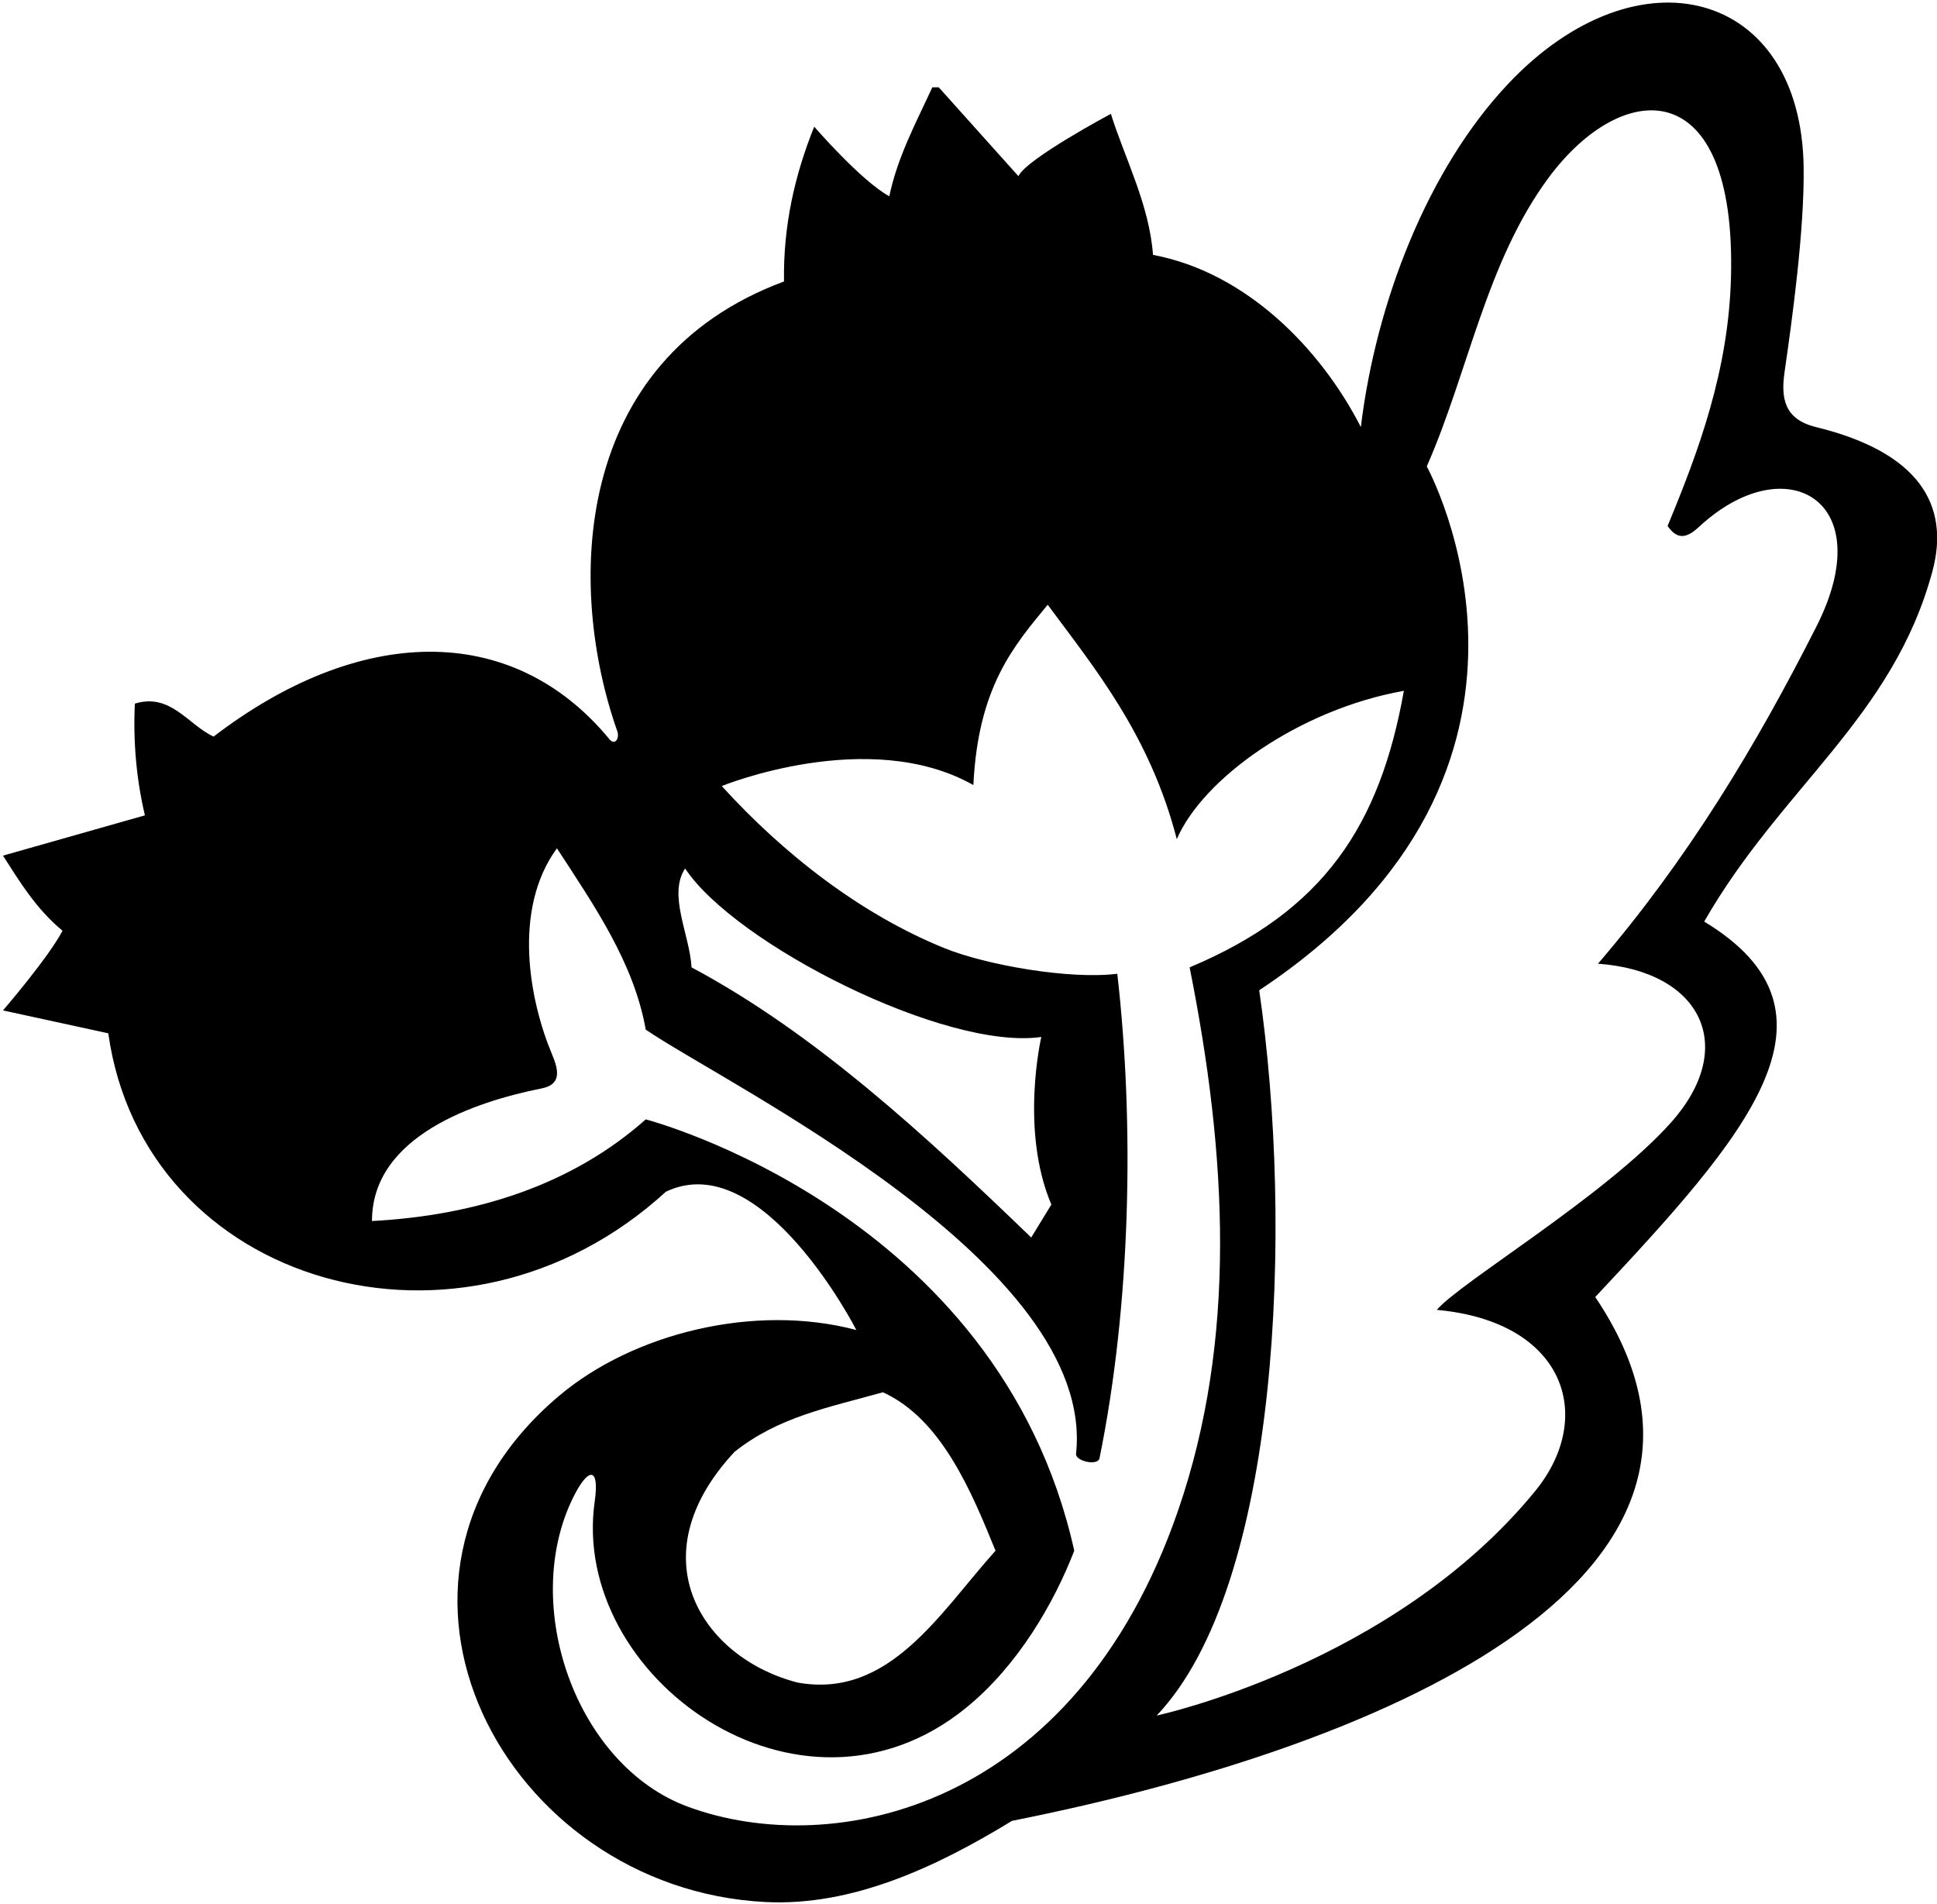 <?xml version="1.0" encoding="UTF-8"?>
<svg xmlns="http://www.w3.org/2000/svg" xmlns:xlink="http://www.w3.org/1999/xlink" width="526pt" height="517pt" viewBox="0 0 526 517" version="1.1">
<g id="surface1">
<path style=" stroke:none;fill-rule:nonzero;fill:rgb(0%,0%,0%);fill-opacity:1;" d="M 493.117 115.949 C 484.414 113.836 483.605 107.934 484.602 101.031 C 486.641 86.895 490.035 62.402 489.785 45.34 C 489.086 -2.758 444.883 -14.621 409.578 22.727 C 387.883 45.68 373.68 81.812 369.543 115.949 C 358.602 94.566 338.34 73.93 313.102 69.207 C 312.105 55.531 305.395 42.852 301.664 30.914 C 301.664 30.914 278.789 43.102 276.551 47.824 L 254.922 23.707 L 253.18 23.707 C 248.703 33.402 243.73 42.602 241.492 53.293 C 233.785 49.066 221.105 34.398 221.105 34.398 C 215.883 47.328 212.652 61.25 212.902 76.418 C 155.227 97.828 153.727 159.328 167.723 198.812 C 168.148 201.016 166.766 202.242 165.527 200.742 C 138.816 168.367 97.234 169.938 58 199.992 C 51.035 196.758 46.312 188.055 36.617 191.039 C 36.117 201.73 37.113 211.926 39.352 221.375 L 0.812 232.312 C 5.285 239.277 9.762 246.734 16.973 252.703 C 13.242 259.914 0.812 274.336 0.812 274.336 L 29.406 280.551 C 39.035 349.25 125.527 374.211 180.824 323.562 C 206.973 311.059 232.543 361.109 232.543 361.109 C 204.895 353.781 171.918 361.992 151.77 379.023 C 92.566 429.074 136.945 512.793 207.809 516.414 C 231.434 517.621 254.254 506.934 274.812 494.379 C 380.277 473.379 483.172 426.379 433.195 352.156 C 474.238 308.344 503.832 275.055 462.781 250.215 C 483.691 213.73 513.992 194.918 524.742 155.172 C 529.688 136.871 520.812 122.707 493.117 115.949 Z M 186.047 235.797 C 199.57 256.266 256.645 285.277 282.77 281.547 C 282.77 281.547 276.887 306.812 285.504 327.047 L 280.031 335.996 C 251.438 308.398 221.355 280.551 187.789 262.648 C 187.289 253.695 181.324 243.004 186.047 235.797 Z M 199.473 394.18 C 211.41 384.73 224.586 382.242 239.754 378.016 C 255.664 385.227 263.871 405.117 270.336 421.031 C 255.168 437.938 241.492 461.309 216.629 456.836 C 191.078 450.332 172.562 423.059 199.473 394.18 Z M 186.84 490.555 C 156.406 479.371 141.258 435.891 155.582 406.703 C 159.766 398.176 162.848 398.195 161.496 407.664 C 154.703 455.195 217.117 500.383 262.285 463.734 C 276.449 452.242 286.254 435.176 291.719 421.031 C 271.207 328.785 175.355 303.922 175.355 303.922 C 155.215 321.824 129.109 330.027 101.012 331.52 C 101.012 308.496 128.898 299.137 147.074 295.52 C 152.352 294.469 151.84 290.844 149.918 286.285 C 143.91 272.031 138.965 247.102 151.238 230.324 C 161.434 245.988 172.125 261.406 175.355 279.555 C 197.234 294.523 297.742 343.066 292.203 394.727 C 291.992 396.695 298.137 398.098 298.578 395.922 C 307.02 354.48 308.129 305.73 303.406 264.387 C 290.477 266.004 267.836 262.035 256.484 257.438 C 233.648 248.184 212.77 231.855 195.992 213.418 C 195.992 213.418 235.914 197.113 264.324 213.152 C 265.613 186.441 275.309 175.375 284.508 164.188 C 297.188 181.344 312.23 199.492 319.566 227.84 C 326.566 211.508 352.516 192.703 381.23 187.559 C 374.688 224.184 359.473 247.355 323.047 262.648 C 333.285 313.828 335.906 363.715 319.926 410.082 C 291.934 491.297 226.332 505.066 186.84 490.555 Z M 493.285 170.051 C 477.043 202.16 458.523 233.008 433.941 261.652 C 462.074 263.691 472.148 284.289 453.66 304.898 C 435.812 324.797 396.27 348.336 390.18 355.641 C 425.113 358.828 433.363 384.711 416.848 404.887 C 378.223 452.078 314.098 465.785 314.098 465.785 C 347.629 430.578 351.262 332.789 341.945 268.863 C 432.684 208.766 387.445 126.641 387.445 126.641 C 398.75 100.969 403.559 71.156 420.531 48.25 C 440.539 21.246 471.477 19.453 470.059 75.188 C 469.41 100.691 461.234 122.555 452.84 142.805 C 455.82 147.156 458.617 145.602 461.508 142.93 C 484.887 121.309 510.676 135.688 493.285 170.051 "/>
</g>
</svg>
